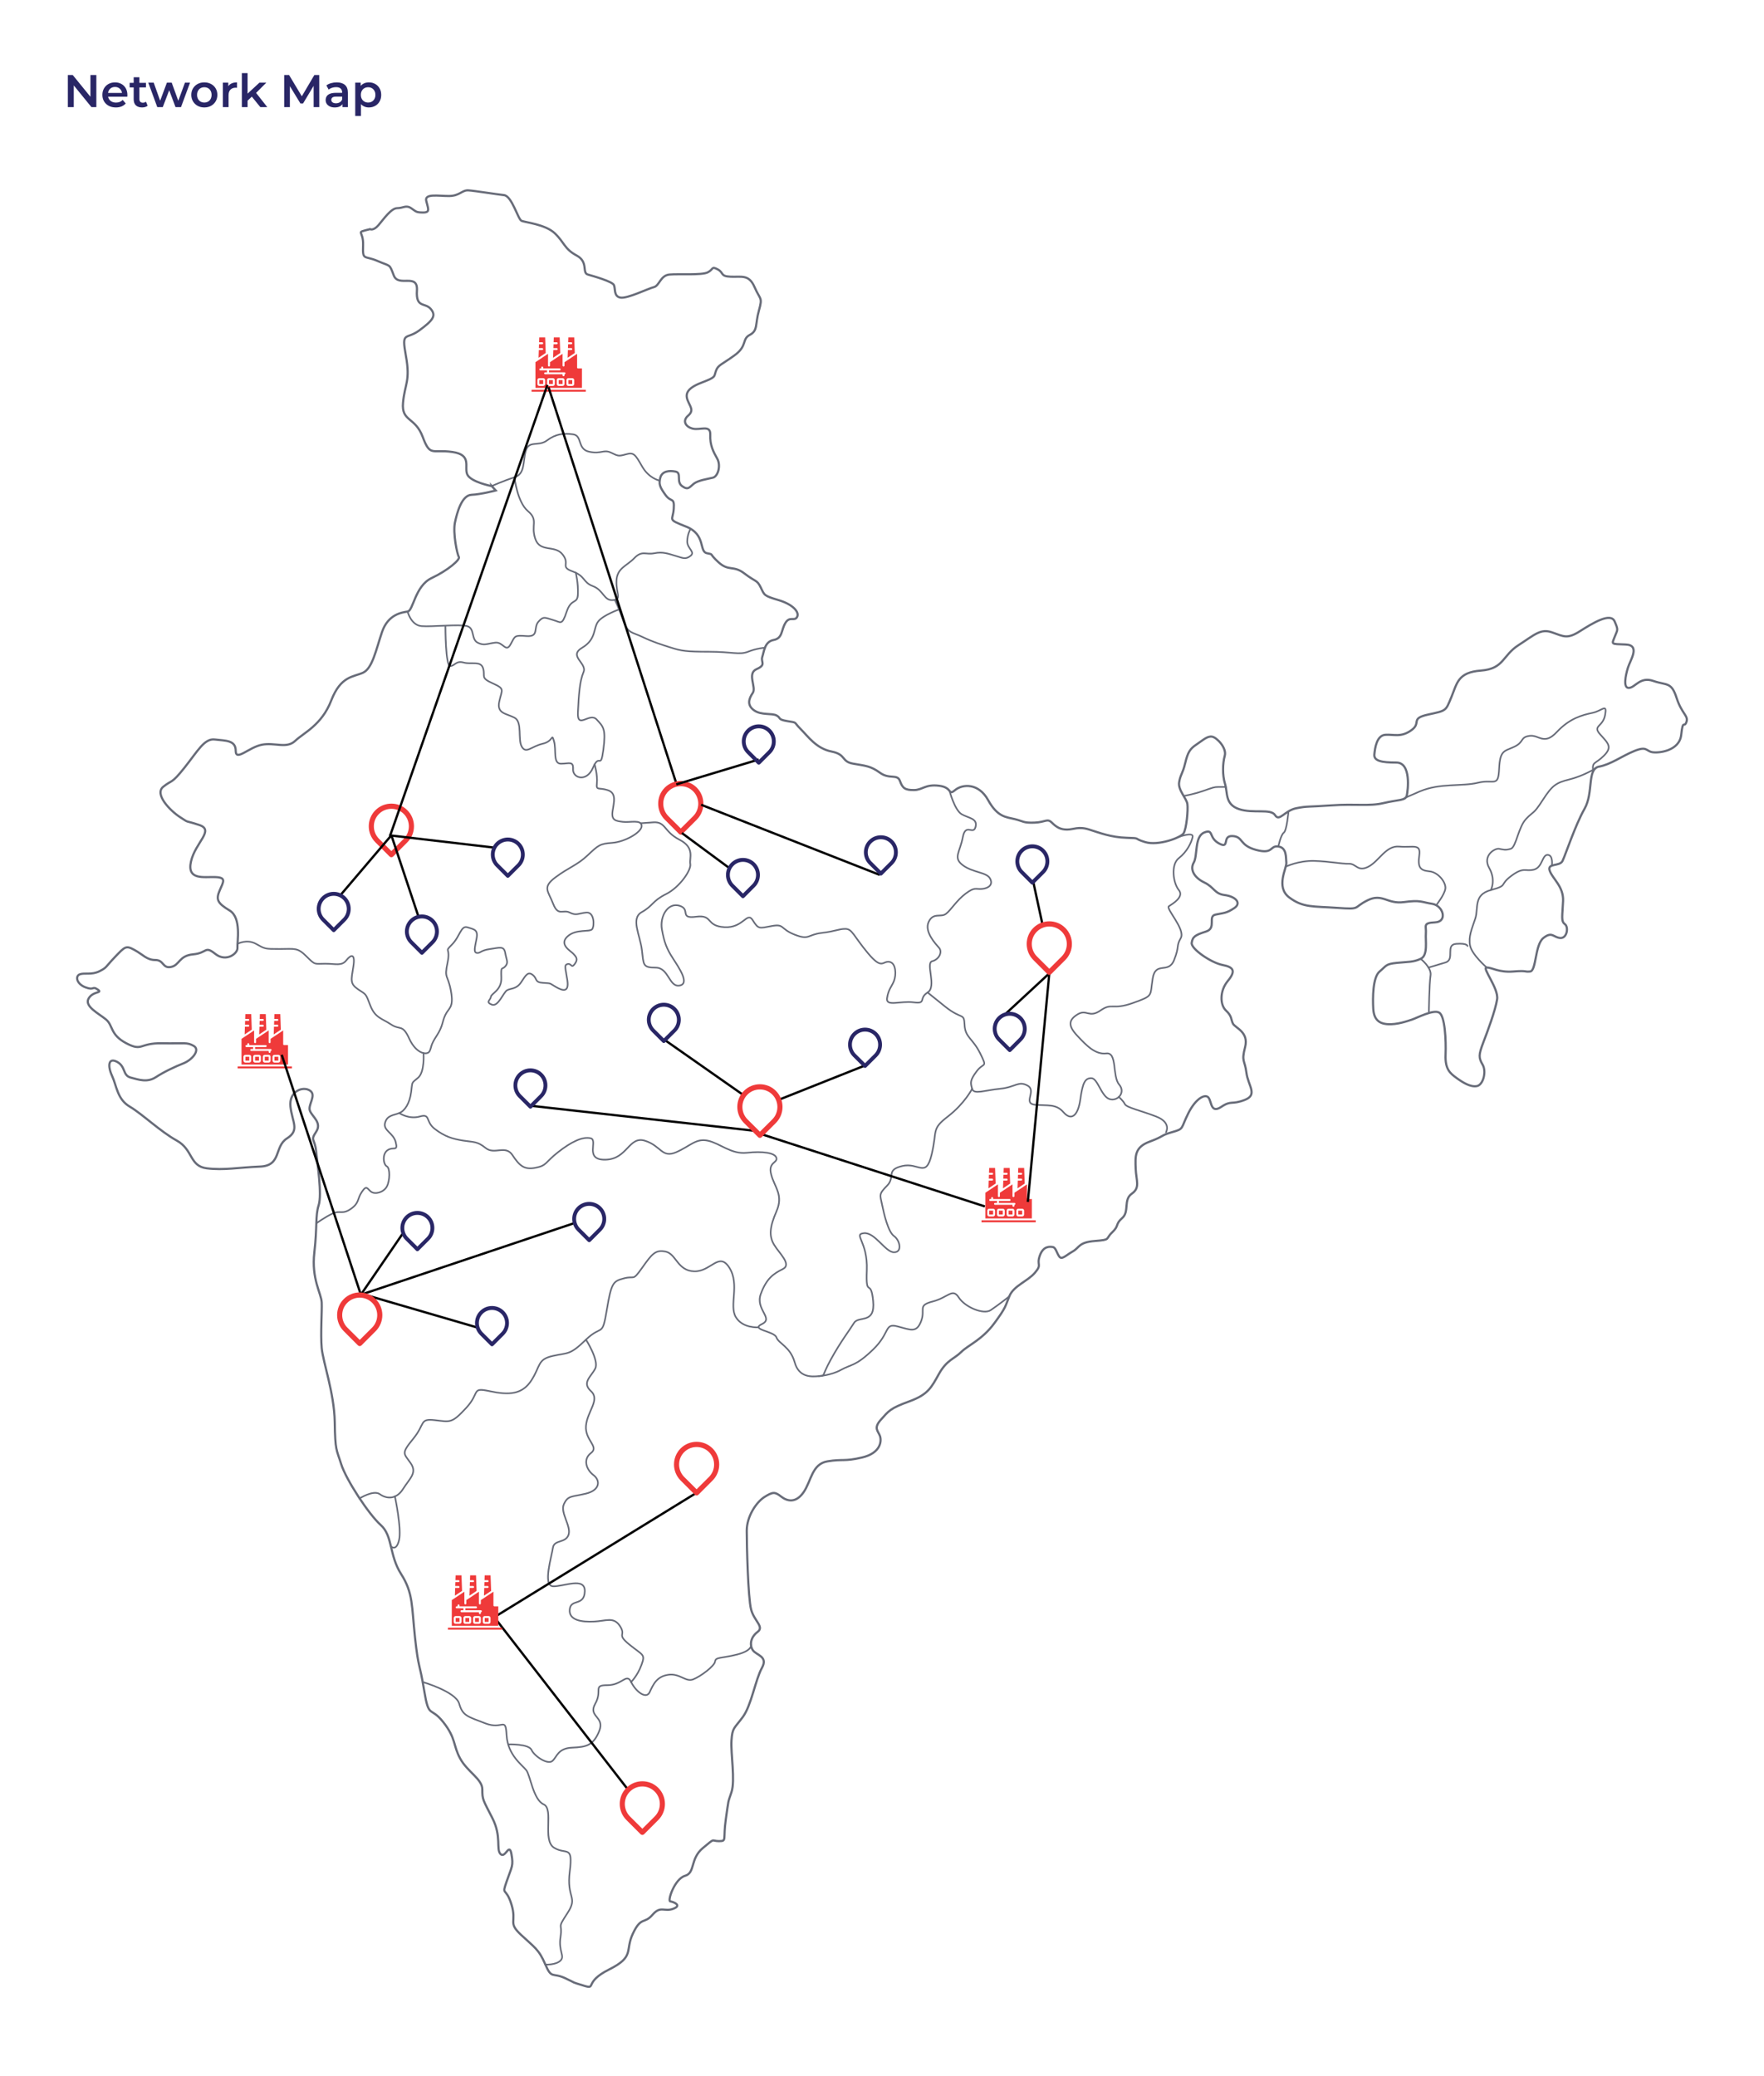 <svg width="770" height="906" viewBox="0 0 770 906" fill="none" xmlns="http://www.w3.org/2000/svg">
<g filter="url(#filter0_d_0_4967)">
<rect x="8" y="8" width="754" height="890" rx="9" fill="white"/>
</g>
<path d="M29.618 46.756V32.756H31.758L40.538 43.536H39.478V32.756H42.058V46.756H39.918L31.138 35.976H32.198V46.756H29.618ZM50.59 46.896C49.403 46.896 48.363 46.663 47.47 46.196C46.59 45.716 45.903 45.062 45.41 44.236C44.93 43.409 44.69 42.469 44.69 41.416C44.69 40.349 44.923 39.409 45.39 38.596C45.87 37.769 46.523 37.123 47.35 36.656C48.19 36.189 49.143 35.956 50.21 35.956C51.25 35.956 52.176 36.182 52.99 36.636C53.803 37.089 54.443 37.729 54.91 38.556C55.376 39.383 55.61 40.356 55.61 41.476C55.61 41.583 55.603 41.703 55.59 41.836C55.59 41.969 55.583 42.096 55.57 42.216H46.67V40.556H54.25L53.27 41.076C53.283 40.462 53.156 39.922 52.89 39.456C52.623 38.989 52.256 38.623 51.79 38.356C51.336 38.089 50.81 37.956 50.21 37.956C49.596 37.956 49.056 38.089 48.59 38.356C48.136 38.623 47.776 38.996 47.51 39.476C47.256 39.943 47.13 40.496 47.13 41.136V41.536C47.13 42.176 47.276 42.742 47.57 43.236C47.863 43.729 48.276 44.109 48.81 44.376C49.343 44.642 49.956 44.776 50.65 44.776C51.25 44.776 51.79 44.682 52.27 44.496C52.75 44.309 53.176 44.016 53.55 43.616L54.89 45.156C54.41 45.716 53.803 46.149 53.07 46.456C52.35 46.749 51.523 46.896 50.59 46.896ZM62.031 46.896C60.858 46.896 59.951 46.596 59.311 45.996C58.671 45.383 58.351 44.483 58.351 43.296V33.716H60.851V43.236C60.851 43.742 60.978 44.136 61.231 44.416C61.498 44.696 61.864 44.836 62.331 44.836C62.891 44.836 63.358 44.689 63.731 44.396L64.431 46.176C64.138 46.416 63.778 46.596 63.351 46.716C62.924 46.836 62.484 46.896 62.031 46.896ZM56.591 38.156V36.156H63.711V38.156H56.591ZM68.652 46.756L64.732 36.076H67.092L70.452 45.496H69.332L72.852 36.076H74.952L78.372 45.496H77.272L80.732 36.076H82.952L79.012 46.756H76.612L73.492 38.416H74.232L71.052 46.756H68.652ZM89.178 46.896C88.085 46.896 87.112 46.663 86.258 46.196C85.405 45.716 84.732 45.062 84.238 44.236C83.745 43.409 83.498 42.469 83.498 41.416C83.498 40.349 83.745 39.409 84.238 38.596C84.732 37.769 85.405 37.123 86.258 36.656C87.112 36.189 88.085 35.956 89.178 35.956C90.285 35.956 91.265 36.189 92.118 36.656C92.985 37.123 93.658 37.763 94.138 38.576C94.632 39.389 94.878 40.336 94.878 41.416C94.878 42.469 94.632 43.409 94.138 44.236C93.658 45.062 92.985 45.716 92.118 46.196C91.265 46.663 90.285 46.896 89.178 46.896ZM89.178 44.756C89.792 44.756 90.338 44.623 90.818 44.356C91.298 44.089 91.672 43.703 91.938 43.196C92.218 42.689 92.358 42.096 92.358 41.416C92.358 40.722 92.218 40.129 91.938 39.636C91.672 39.129 91.298 38.742 90.818 38.476C90.338 38.209 89.798 38.076 89.198 38.076C88.585 38.076 88.038 38.209 87.558 38.476C87.092 38.742 86.718 39.129 86.438 39.636C86.158 40.129 86.018 40.722 86.018 41.416C86.018 42.096 86.158 42.689 86.438 43.196C86.718 43.703 87.092 44.089 87.558 44.356C88.038 44.623 88.578 44.756 89.178 44.756ZM97.269 46.756V36.076H99.649V39.016L99.369 38.156C99.689 37.436 100.189 36.889 100.869 36.516C101.562 36.142 102.422 35.956 103.449 35.956V38.336C103.342 38.309 103.242 38.296 103.149 38.296C103.056 38.282 102.962 38.276 102.869 38.276C101.922 38.276 101.169 38.556 100.609 39.116C100.049 39.663 99.769 40.483 99.769 41.576V46.756H97.269ZM107.61 44.376L107.67 41.236L113.25 36.076H116.25L111.51 40.836L110.19 41.936L107.61 44.376ZM105.57 46.756V31.916H108.07V46.756H105.57ZM113.63 46.756L109.73 41.936L111.31 39.936L116.67 46.756H113.63ZM124.052 46.756V32.756H126.192L132.312 42.976H131.192L137.212 32.756H139.352L139.372 46.756H136.912L136.892 36.616H137.412L132.292 45.156H131.132L125.932 36.616H126.532V46.756H124.052ZM149.493 46.756V44.596L149.353 44.136V40.356C149.353 39.623 149.133 39.056 148.693 38.656C148.253 38.242 147.587 38.036 146.693 38.036C146.093 38.036 145.5 38.129 144.913 38.316C144.34 38.502 143.853 38.763 143.453 39.096L142.473 37.276C143.047 36.836 143.727 36.509 144.513 36.296C145.313 36.069 146.14 35.956 146.993 35.956C148.54 35.956 149.733 36.329 150.573 37.076C151.427 37.809 151.853 38.949 151.853 40.496V46.756H149.493ZM146.133 46.896C145.333 46.896 144.633 46.763 144.033 46.496C143.433 46.216 142.967 45.836 142.633 45.356C142.313 44.862 142.153 44.309 142.153 43.696C142.153 43.096 142.293 42.556 142.573 42.076C142.867 41.596 143.34 41.216 143.993 40.936C144.647 40.656 145.513 40.516 146.593 40.516H149.693V42.176H146.773C145.92 42.176 145.347 42.316 145.053 42.596C144.76 42.862 144.613 43.196 144.613 43.596C144.613 44.049 144.793 44.409 145.153 44.676C145.513 44.943 146.013 45.076 146.653 45.076C147.267 45.076 147.813 44.936 148.293 44.656C148.787 44.376 149.14 43.962 149.353 43.416L149.773 44.916C149.533 45.542 149.1 46.029 148.473 46.376C147.86 46.722 147.08 46.896 146.133 46.896ZM160.982 46.896C160.115 46.896 159.322 46.696 158.602 46.296C157.895 45.896 157.329 45.296 156.902 44.496C156.489 43.682 156.282 42.656 156.282 41.416C156.282 40.163 156.482 39.136 156.882 38.336C157.295 37.536 157.855 36.943 158.562 36.556C159.269 36.156 160.075 35.956 160.982 35.956C162.035 35.956 162.962 36.182 163.762 36.636C164.575 37.089 165.215 37.722 165.682 38.536C166.162 39.349 166.402 40.309 166.402 41.416C166.402 42.523 166.162 43.489 165.682 44.316C165.215 45.129 164.575 45.763 163.762 46.216C162.962 46.669 162.035 46.896 160.982 46.896ZM155.062 50.636V36.076H157.442V38.596L157.362 41.436L157.562 44.276V50.636H155.062ZM160.702 44.756C161.302 44.756 161.835 44.623 162.302 44.356C162.782 44.089 163.162 43.703 163.442 43.196C163.722 42.689 163.862 42.096 163.862 41.416C163.862 40.722 163.722 40.129 163.442 39.636C163.162 39.129 162.782 38.742 162.302 38.476C161.835 38.209 161.302 38.076 160.702 38.076C160.102 38.076 159.562 38.209 159.082 38.476C158.602 38.742 158.222 39.129 157.942 39.636C157.662 40.129 157.522 40.722 157.522 41.416C157.522 42.096 157.662 42.689 157.942 43.196C158.222 43.703 158.602 44.089 159.082 44.356C159.562 44.623 160.102 44.756 160.702 44.756Z" fill="#292666"/>
<g clip-path="url(#clip0_0_4967)">
<path d="M214.592 212.176C214.592 212.176 205.497 210.412 203.984 207.116C202.472 203.841 206.253 198.529 197.41 197.269C188.567 196.009 187.811 199.536 184.513 190.697C181.237 181.858 175.166 184.125 175.923 175.79C176.679 167.454 179.199 166.447 177.183 155.34C175.166 144.233 177.183 148.516 183.001 144.233C188.819 139.929 190.584 137.913 188.063 134.889C185.543 131.866 181.489 134.638 181.993 126.806C182.497 118.974 173.906 125.546 171.89 120.234C169.873 114.922 170.63 116.455 164.811 113.914C158.993 111.395 158.237 113.914 158.489 107.091C158.741 100.267 154.708 101.779 161.514 100.015C161.514 100.015 162.963 100.897 165.231 98.251C167.5 95.606 170.735 90.861 173.381 90.861C176.028 90.861 177.162 89.349 179.451 90.861C181.72 92.372 181.531 92.75 184.765 92.75C188 92.75 186.782 90.861 186.047 87.627C185.333 84.415 191.193 85.549 195.94 85.549C200.687 85.549 201.632 82.903 204.468 83.092C207.303 83.281 216.587 84.793 220.011 85.171C223.434 85.549 226.081 95.585 227.593 96.341C229.106 97.097 238.012 97.852 242.191 101.842C246.371 105.831 246.35 108.665 251.664 111.5C256.978 114.334 253.933 119.079 256.6 119.835C259.247 120.591 267.208 122.859 267.964 124.391C268.72 125.924 267.775 129.326 270.799 129.892C273.824 130.459 282.919 125.924 285.397 125.336C287.855 124.769 288.233 120.213 292.224 119.835C296.194 119.457 306.255 120.213 308.901 118.89C311.548 117.568 310.414 116.056 313.27 117.568C316.106 119.079 314.215 120.591 318.962 120.78C323.709 120.969 326.923 119.646 329.381 125.336C331.838 131.026 332.972 129.514 331.271 135.561C329.57 141.629 330.893 144.275 327.301 146.164C323.709 148.054 326.356 150.909 320.664 155.067C314.972 159.224 313.459 159.224 312.514 161.89C311.569 164.536 312.703 164.536 306.255 167.013C299.806 169.47 299.05 171.948 300.184 174.782C301.319 177.617 303.02 179.149 300.373 181.417C297.727 183.684 299.239 186.351 302.453 187.107C305.667 187.863 310.225 185.217 310.036 189.752C309.846 194.308 311.359 197.143 313.06 200.166C314.761 203.19 313.438 207.935 311.17 208.502C308.901 209.069 304.721 209.636 302.831 211.147C300.941 212.659 300.373 214.108 297.706 212.155C295.059 210.202 297.706 206.402 294.87 205.835C292.035 205.268 288.989 205.646 288.233 208.481C287.477 211.315 288.044 212.659 290.501 216.06C292.959 219.462 294.471 216.816 294.093 222.128C293.715 227.44 291.069 226.495 299.596 229.897C308.124 233.298 305.099 240.689 308.502 241.445C311.905 242.2 309.069 241.256 313.627 245.413C318.185 249.57 320.076 246.547 324.991 250.347C329.927 254.126 330.41 252.992 332.069 256.415C333.728 259.816 333.329 260.005 339.778 261.916C346.226 263.826 349.062 267.228 347.927 269.306C346.793 271.385 344.714 268.739 342.802 271.952C340.912 275.164 341.668 278.587 337.677 279.342C333.686 280.098 333.518 284.466 332.741 286.733C331.985 289.001 334.632 290.134 330.284 292.045C325.915 293.935 330.284 300.003 328.582 302.459C326.881 304.916 325.936 307.771 329.149 310.039C332.363 312.306 336.921 311.173 339.001 312.306C341.08 313.44 339.19 314.007 343.748 314.763C348.305 315.519 346.205 314.952 349.44 318.164C352.674 321.377 356.266 326.689 362.903 328.011C369.541 329.334 367.062 332.379 372.376 333.323C377.691 334.268 379.959 334.268 384.118 337.292C388.277 340.315 391.7 337.67 392.835 340.882C393.969 344.094 395.103 344.85 398.905 344.85C402.707 344.85 403.841 342.205 409.89 342.961C415.961 343.716 413.671 347.517 416.906 344.85C420.119 342.205 427.135 341.638 431.315 349.217C435.495 356.797 439.275 356.608 443.056 357.553C446.837 358.498 446.648 359.254 451.584 359.065C456.52 358.876 457.087 357.049 459.167 359.086C461.246 361.143 462.947 362.088 465.804 362.088C468.66 362.088 470.74 360.576 475.466 362.088C480.213 363.6 485.128 365.489 491.765 365.678C498.403 365.867 494.223 365.867 499.915 367.568C505.607 369.269 515.269 365.678 516.592 363.789C517.916 361.899 518.672 353.375 518.294 350.897C517.916 348.441 514.135 344.829 514.702 341.428C515.269 338.026 516.214 337.838 517.349 333.092C518.483 328.347 519.428 326.836 522.285 324.946C525.12 323.056 527.032 321.167 529.111 321.545C531.19 321.923 535.559 326.479 534.614 329.88C533.669 333.281 533.564 338.404 534.74 342.184C535.937 345.963 534.614 351.086 540.852 353.165C547.091 355.243 554.694 352.787 556.585 355.81C558.475 358.834 560.744 353.795 565.806 352.787C570.868 351.779 570.616 352.283 581.223 351.527C591.83 350.771 597.648 352.031 603.971 350.519C610.293 349.007 613.57 349.511 614.074 347.244C614.578 344.976 616.09 332.84 609.516 332.84C602.941 332.84 599.665 332.085 599.917 329.313C600.169 326.542 600.925 320.978 604.727 320.726C608.508 320.474 611.553 321.985 616.09 318.71C620.648 315.435 615.334 313.65 623.421 311.886C631.507 310.123 631.003 310.375 633.524 304.307C636.044 298.239 636.296 293.452 646.42 292.696C656.545 291.94 655.767 286.124 662.846 281.589C669.924 277.033 672.445 274.261 677.507 276.025C682.569 277.789 684.081 279.049 689.626 275.521C695.193 271.994 703.027 267.186 704.792 271.217C706.556 275.248 706.052 274.744 704.792 278.041C703.531 281.316 703.027 281.064 709.602 281.316C716.176 281.568 711.618 288.14 710.61 291.415C709.602 294.691 708.341 300.507 711.114 300.255C713.886 300.003 715.924 295.195 721.721 297.231C727.539 299.247 729.556 297.483 731.824 304.559C734.093 311.634 737.138 312.39 736.13 315.162C735.122 317.933 734.618 313.65 733.862 320.726C733.105 327.801 724.011 328.809 721.217 328.305C718.444 327.801 718.948 325.534 713.382 327.801C707.816 330.069 703.279 333.617 697.965 334.625C692.651 335.633 695.697 345.984 691.643 353.06C687.61 360.135 683.304 373.258 682.044 375.798C680.784 378.339 675.217 376.554 676.478 380.103C677.738 383.63 682.548 386.926 682.296 393.246C682.044 399.566 681.288 402.085 683.052 403.345C684.816 404.605 684.06 409.665 681.036 409.413C678.011 409.161 677.507 406.411 673.705 409.413C669.924 412.437 670.681 423.795 667.887 424.047C665.114 424.299 666.879 423.543 660.556 424.047C654.234 424.551 651.209 422.284 648.941 422.284C646.672 422.284 654.255 431.375 653.499 436.183C652.743 440.991 649.466 449.831 647.429 455.122C645.412 460.434 645.412 461.693 647.177 464.717C648.941 467.74 647.429 473.556 644.656 474.06C641.883 474.564 638.586 472.548 635.813 470.533C633.041 468.517 630.751 466.753 631.003 460.434C631.255 454.114 630.751 443.511 628.231 441.999C625.71 440.487 618.632 444.267 616.363 445.022C614.095 445.778 609.789 447.29 605.756 447.038C601.723 446.786 599.686 444.771 599.434 440.214C599.182 435.658 599.182 426.567 602.206 424.047C605.231 421.528 604.727 420.772 609.789 420.268C614.851 419.764 616.867 420.016 620.144 418.504C623.421 416.993 622.16 410.673 622.412 407.398C622.664 404.122 620.9 402.841 626.445 402.589C632.011 402.337 629.974 395.262 625.185 394.506C620.375 393.75 620.123 392.742 612.813 393.75C605.483 394.758 603.466 389.719 596.892 392.994C590.318 396.27 594.372 397.025 583.743 396.27C573.136 395.514 568.83 396.27 562.76 391.713C556.69 387.157 561.752 378.822 561.5 376.554C561.248 374.287 561.752 369.983 557.971 369.479C554.19 368.975 555.955 373.006 548.372 370.99C540.789 368.975 542.806 365.174 538.017 364.922C533.207 364.671 537.009 370.738 532.199 368.198C527.389 365.678 529.93 361.626 525.624 363.39C521.318 365.153 522.852 373.489 521.066 376.533C519.302 379.557 521.318 383.105 525.687 385.184C530.056 387.262 530.056 390.118 534.593 390.685C539.151 391.252 542.176 394.086 538.752 396.375C535.349 398.642 534.194 398.453 530.602 399.209C527.011 399.965 531.169 405.088 526.443 406.6C521.697 408.111 520.562 408.867 520.184 411.534C519.806 414.179 528.712 420.247 533.648 421.192C538.584 422.137 539.529 423.837 535.916 428.205C532.325 432.572 532.514 438.619 535.16 441.096C537.807 443.553 537.24 444.875 538.185 446.786C539.13 448.676 545.2 450.376 543.499 457.011C541.798 463.646 543.31 462.323 544.066 468.181C544.822 474.039 549.191 477.839 543.31 480.107C537.429 482.374 537.618 480.107 533.081 483.13C528.523 486.154 528.922 481.052 527.578 479.162C526.254 477.272 522.075 479.162 518.672 485.986C515.269 492.81 516.971 492.642 511.656 494.153C506.342 495.665 508.443 495.854 501.805 498.311C495.168 500.767 495.546 504.756 495.735 510.047C495.924 515.359 497.815 518.383 494.034 521.028C490.253 523.674 493.089 528.797 489.875 531.631C486.661 534.466 488.678 534.844 485.485 537.888C482.292 540.912 485.128 541.1 477.944 541.667C470.74 542.234 471.307 544.502 468.282 546.224C465.258 547.924 463.535 550.003 462.401 548.491C461.267 546.979 460.889 544.523 459.566 544.313C458.242 544.124 455.407 543.746 453.873 548.092C452.361 552.459 455.008 551.683 451.794 555.483C448.58 559.262 442.51 561.173 440.62 565.708C438.729 570.264 439.296 570.453 433.982 577.634C428.668 584.835 422.619 587.103 419.573 590.126C416.549 593.15 413.314 593.528 409.911 599.596C406.509 605.663 405.164 608.687 396.826 611.71C388.487 614.734 387.92 615.868 384.517 619.668C381.114 623.447 383.383 624.602 384.139 626.869C384.895 629.137 384.328 634.26 376.367 636.15C368.407 638.039 368.029 636.717 361.202 637.85C354.376 638.984 354.187 646.375 350.784 651.309C347.381 656.243 343.579 655.277 340.933 653.199C338.286 651.12 337.341 651.12 333.728 653.388C330.116 655.655 325.957 661.912 325.957 668.169C325.957 674.426 326.524 697.353 327.847 702.455C329.17 707.578 333.728 710.035 330.683 712.302C327.658 714.57 327.091 717.992 328.603 720.26C330.116 722.528 335.43 722.905 332.573 728.029C329.738 733.152 328.015 744.321 324.234 749.445C320.454 754.568 319.677 754.001 319.298 759.67C318.92 765.36 321 777.096 319.298 782.219C317.597 787.342 318.164 784.865 316.841 793.956C315.518 803.047 317.408 803.614 313.816 803.614C310.225 803.614 312.493 801.914 306.801 806.638C301.109 811.383 303.587 817.43 299.029 818.753C294.471 820.075 291.258 829.733 292.581 829.922C293.904 830.111 297.895 831.623 293.904 833.135C289.913 834.647 288.401 831.623 284.809 835.78C281.218 839.959 279.873 836.347 276.281 843.927C272.69 851.506 277.227 853.963 265.863 859.653C254.5 865.343 260.738 868.555 254.689 866.666C248.619 864.776 252.421 866.099 246.728 863.453C241.036 860.808 240.847 864.02 238.012 857.385C235.176 850.751 233.265 849.995 227.404 844.494C221.523 838.993 225.703 839.182 223.245 831.224C220.788 823.267 218.877 827.823 221.166 821.188C223.434 814.553 224.191 814.553 223.245 809.262C222.3 803.95 220.599 811.341 218.498 809.262C216.419 807.184 219.066 801.683 214.907 793.536C210.748 785.39 210.538 785.579 210.538 781.044C210.538 776.508 204.089 773.464 200.876 767.585C197.662 761.706 199.174 758.872 193.482 751.67C187.79 744.468 187.223 750.536 185.144 737.834C183.064 725.131 182.686 728.742 181.174 714.906C179.661 701.07 180.418 695.401 175.103 687.065C169.789 678.73 171.512 670.394 166.198 665.649C160.883 660.904 151.032 645.766 148.953 639.131C146.874 632.496 146.306 633.441 146.117 620.76C145.928 608.078 140.992 594.619 140.425 588.363C139.858 582.106 140.614 572.448 140.425 568.479C140.236 564.511 135.867 558.254 137.212 546.685C138.535 535.138 137.59 530.77 139.102 526.046C140.614 521.322 138.535 507.864 137.968 502.363C137.401 496.862 135.321 498.038 137.968 494.048C140.614 490.059 136.455 487.602 135.321 484.936C134.187 482.29 138.346 478.112 135.321 476.034C132.297 473.955 126.037 476.223 126.793 483.046C127.55 489.87 130.952 493.271 125.281 496.883C119.589 500.473 123.013 508.809 113.54 509.186C104.067 509.564 97.807 510.887 90.225 509.942C82.642 508.997 84.344 501.796 77.139 497.828C69.935 493.859 62.163 486.28 56.681 483.046C51.178 479.834 50.989 474.144 48.909 469.588C46.83 465.032 47.397 461.441 51.178 463.52C54.959 465.599 53.446 469.399 57.059 470.344C60.651 471.289 64.263 472.611 68.044 470.155C71.825 467.698 76.383 465.599 80.164 464.087C83.945 462.575 87.557 458.208 84.533 456.507C81.508 454.807 80.752 455.562 70.691 455.374C60.651 455.185 62.352 459.153 55.148 455.374C47.943 451.594 49.455 447.605 46.242 444.959C43.028 442.314 36.769 439.27 38.659 435.868C40.55 432.467 45.107 433.601 42.629 431.9C40.171 430.199 41.306 432.467 37.315 430.955C33.345 429.443 32.757 426.021 34.857 425.265C36.937 424.509 39.982 425.643 43.385 423.942C46.788 422.242 45.843 422.242 50.212 417.686C54.58 413.129 54.959 412.563 58.739 414.662C62.52 416.741 64.053 419.029 67.834 419.029C71.615 419.029 70.859 422.809 74.661 422.053C78.441 421.297 78.063 417.119 84.323 416.552C90.582 415.985 89.259 412.584 93.985 416.363C98.732 420.142 103.836 416.174 103.647 413.717C103.458 411.261 105.537 400.637 100.244 397.424C94.93 394.212 94.174 392.679 95.875 388.711C97.576 384.743 98.9 383.021 93.985 382.832C89.049 382.643 81.487 384.344 83.377 376.008C85.268 367.673 93.796 362.361 86.969 360.093C80.143 357.826 82.999 359.526 78.63 356.692C74.261 353.858 67.267 346.656 71.237 343.422C75.207 340.21 74.64 342.478 80.521 335.087C86.402 327.696 89.238 322.195 93.796 322.783C98.353 323.35 102.89 322.972 102.89 327.717C102.89 332.463 108.583 326.206 114.254 325.072C119.946 323.938 125.05 326.962 128.852 323.371C132.633 319.781 140.404 316.548 144.584 305.756C148.743 294.964 154.246 295.53 158.426 293.641C162.585 291.751 164.118 283.605 166.765 275.836C169.411 268.068 175.482 267.312 177.939 266.934C180.397 266.556 181.153 255.764 188.357 252.342C195.562 248.94 201.065 244.195 200.288 243.061C199.532 241.927 197.641 232.647 198.586 228.091C199.532 223.535 201.611 216.165 205.791 215.976C209.971 215.787 216.398 214.087 216.398 214.087L214.571 212.071L214.592 212.176Z" stroke="#676B78" stroke-width="0.95" stroke-miterlimit="10"/>
<path d="M214.591 212.176C214.591 212.176 219.842 209.845 224.568 208.334C229.315 206.822 228.16 201.51 229.504 196.786C230.828 192.041 235.008 195.085 238.788 192.23C242.569 189.395 245.993 189.017 250.152 189.584C254.311 190.151 251.853 196.03 257.167 197.164C262.481 198.298 263.426 196.03 266.64 197.542C269.854 199.053 269.854 199.242 273.278 198.298C276.68 197.353 277.247 198.298 280.293 203.61C283.318 208.922 288.002 209.803 288.002 209.803" stroke="#676B78" stroke-width="0.71" stroke-linecap="round" stroke-linejoin="round"/>
<path d="M301.423 230.8C301.423 230.8 299.974 233.319 299.974 236.364C299.974 239.408 303.608 240.92 301.423 242.621C299.239 244.321 298.084 243.565 294.87 242.621C291.656 241.676 289.367 240.731 285.586 241.487C281.805 242.243 280.272 240.101 276.869 243.628C273.467 247.156 269.287 247.912 269.098 253.602C268.909 259.291 271.555 261.559 267.585 261.937C263.615 262.315 263.426 257.57 258.868 255.869C254.311 254.168 255.655 251.502 249.963 249.423C244.27 247.345 249.017 246.4 245.594 242.033C242.191 237.666 235.743 241.277 233.663 235.209C231.584 229.141 235.176 227.062 230.45 223.094C225.724 219.126 224.568 208.313 224.568 208.313" stroke="#676B78" stroke-width="0.71" stroke-linecap="round" stroke-linejoin="round"/>
<path d="M177.939 267.039C177.939 267.039 179.451 272.917 184.009 273.295C188.567 273.673 200.498 272.351 203.9 273.295C207.303 274.24 205.602 278.985 208.458 280.497C211.294 282.009 212.827 280.875 216.23 280.497C219.633 280.119 220.788 285.053 222.867 281.253C224.947 277.453 224.38 277.264 229.883 277.642C235.386 278.02 232.718 274.051 235.008 271.385C237.276 268.739 238.032 269.684 241.456 270.629C244.859 271.574 245.237 273.274 247.337 267.039C249.417 260.782 252.084 264.015 252.273 259.27C252.462 254.525 251.328 249.969 251.328 249.969" stroke="#676B78" stroke-width="0.71" stroke-linecap="round" stroke-linejoin="round"/>
<path d="M268.363 261.811C268.363 261.811 270.232 265.527 272.144 271.028C274.055 276.529 275.735 275.773 280.482 278.041C285.229 280.308 288.632 281.316 292.98 282.702C297.349 284.087 299.428 284.465 309.468 284.465C319.508 284.465 322.743 285.977 326.524 284.465C330.305 282.954 333.938 282.702 333.938 282.702" stroke="#676B78" stroke-width="0.71" stroke-linecap="round" stroke-linejoin="round"/>
<path d="M194.427 273.463C194.427 273.463 194.427 290.701 196.507 290.701C198.586 290.701 198.964 288.245 202.388 289.189C205.812 290.134 209.97 288.245 210.916 291.835C211.861 295.425 209.613 295.803 215.096 298.281C220.578 300.737 219.065 300.926 217.931 306.238C216.797 311.55 220.956 311.361 224.569 313.251C228.16 315.141 225.892 322.72 227.782 325.954C229.673 329.166 231.941 325.765 236.877 324.631C241.813 323.497 240.658 319.697 241.813 323.497C242.947 327.276 241.246 333.344 244.838 333.344C248.429 333.344 250.341 332.021 250.152 335.801C249.963 339.58 256.033 341.68 258.869 335.045C261.704 328.41 262.145 336.368 263.364 327.276C264.561 318.185 263.427 317.24 260.402 314.007C257.377 310.794 251.916 318.563 252.273 310.983C252.63 303.404 253.008 297.336 254.71 293.368C256.411 289.399 247.883 286.418 254.143 282.702C260.402 278.985 258.89 274.051 261.158 271.217C263.427 268.382 270.253 266.01 270.253 266.01" stroke="#676B78" stroke-width="0.71" stroke-linecap="round" stroke-linejoin="round"/>
<path d="M103.709 411.975C103.709 411.975 107.7 409.728 111.733 411.975C115.766 414.221 115.514 414.221 122.088 414.221C128.663 414.221 129.797 413.465 133.767 417.434C137.737 421.402 137.169 420.646 141.916 420.646C146.663 420.646 149.121 421.78 151.2 419.134C153.28 416.489 155.17 416.111 154.225 421.969C153.28 427.848 152.713 429.359 156.304 431.816C159.896 434.272 159.518 433.328 161.619 438.829C163.719 444.329 166.744 444.518 170.713 447.164C174.683 449.809 175.649 446.786 178.674 453.421C181.699 460.056 186.635 460.811 187.58 458.733C188.525 456.654 187.769 456.465 190.605 452.098C193.44 447.731 192.873 446.219 194.385 443.007C195.898 439.794 198.166 439.983 196.843 432.593C195.52 425.202 193.818 427.47 195.331 420.289C196.843 413.087 193.671 415.922 197.242 412.331C200.813 408.741 201.191 403.807 204.047 404.752C206.904 405.697 208.794 405.697 208.017 409.686C207.261 413.654 206.652 415.754 208.185 415.943C209.718 416.132 209.718 414.809 213.898 414.242C218.057 413.675 219.969 412.73 220.536 415.943C221.103 419.155 222.048 420.121 220.536 421.822C219.023 423.522 218.645 421.255 218.834 426.756C219.023 432.257 214.465 433.579 214.276 435.091C214.087 436.603 211.819 437.359 214.655 438.493C217.49 439.626 219.696 433.16 221.355 432.215C222.993 431.291 225.472 431.858 227.551 428.624C229.631 425.412 230.576 423.942 232.613 425.601C234.63 427.239 233.243 428.75 237.045 429.002C240.826 429.254 239.566 429.002 242.611 430.766C245.636 432.53 248.43 433.286 247.673 427.995C246.917 422.683 246.035 421.171 247.799 420.793C249.564 420.415 249.312 422.934 250.95 420.667C252.588 418.399 251.202 417.392 250.194 416.237C249.186 415.103 243.872 412.331 247.673 408.783C251.454 405.256 257.524 407.019 258.533 405.508C259.541 403.996 259.415 397.928 255.886 398.306C252.357 398.684 251.58 399.797 248.682 398.306C245.783 396.815 243.62 400.091 241.477 394.527C239.335 388.963 236.541 387.325 242.485 382.916C248.43 378.486 251.832 377.73 256.516 373.321C261.2 368.912 261.83 368.261 267.249 367.883C272.69 367.505 280.272 363.264 280.083 360.429C279.894 357.595 274.958 359.106 271.933 358.728C268.909 358.351 266.808 358.162 267.375 354.172C267.943 350.204 269.266 346.215 265.296 344.892C261.326 343.569 260.171 345.27 260.549 341.869C260.927 338.467 259.562 333.596 259.562 333.596" stroke="#676B78" stroke-width="0.71" stroke-linecap="round" stroke-linejoin="round"/>
<path d="M138.073 533.962C138.073 533.962 141.938 531.19 145.214 529.658C148.491 528.146 149.373 530.288 153.175 527.642C156.956 524.997 155.821 523.338 157.985 520.188C160.127 517.039 160.253 518.929 162.018 520.188C163.782 521.448 167.458 520.44 168.844 517.921C170.23 515.401 170.356 509.837 168.844 509.081C167.332 508.326 166.702 503.644 169.222 502.006C171.743 500.368 173.78 502.762 172.751 498.604C171.743 494.426 167.185 493.544 168.067 490.143C168.949 486.742 171.722 486.868 174.263 485.839C176.784 484.831 178.821 481.535 179.451 476.748C180.081 471.939 179.451 472.968 182.476 470.428C185.501 467.908 184.849 459.657 184.849 459.657" stroke="#676B78" stroke-width="0.71" stroke-linecap="round" stroke-linejoin="round"/>
<path d="M414.49 345.249C414.49 345.249 416.717 353.605 419.762 355.39C422.787 357.154 426.841 357.154 425.832 360.954C424.824 364.733 421.485 358.938 420.245 365.51C419.006 372.082 415.918 374.35 420.245 377.625C424.572 380.9 430.643 380.648 432.155 383.441C433.667 386.233 431.399 387.745 428.626 387.997C425.853 388.249 425.601 386.989 421.548 390.013C417.515 393.036 415.225 397.088 412.957 398.852C410.688 400.616 407.391 398.096 405.374 402.379C403.358 406.684 408.399 411.975 409.932 413.738C411.445 415.502 409.932 418.798 406.908 419.554C403.883 420.31 409.008 430.661 404.912 433.202C400.837 435.721 404.618 438.262 398.821 437.506C393.003 436.75 386.701 439.521 387.205 435.742C387.71 431.963 389.222 430.682 390.23 428.163C391.238 425.643 391.238 420.331 388.214 419.827C385.189 419.323 385.189 423.606 378.867 416.048C372.544 408.489 372.04 405.445 369.016 405.445C365.991 405.445 364.983 406.453 358.661 407.208C352.338 407.964 353.346 410.484 346.898 407.964C340.45 405.445 342.487 403.156 336.921 404.185C331.355 405.214 331.103 405.697 328.582 401.665C326.062 397.634 324.549 405.193 316.211 404.689C307.872 404.185 311.401 399.125 303.839 400.133C296.278 401.141 301.697 396.857 296.572 395.325C291.447 393.792 287.918 400.133 288.926 405.676C289.934 411.24 290.942 414.011 293.736 418.315C296.509 422.62 301.193 429.422 296.593 430.178C291.993 430.934 291.972 422.347 286.174 422.347C280.377 422.347 281.007 421.087 280.167 414.515C279.348 407.943 275.189 400.868 280.167 398.096C285.145 395.325 284.641 393.288 290.711 390.265C296.782 387.241 301.823 379.662 301.319 377.121C300.815 374.581 303.482 370.045 296.593 366.518C289.703 362.991 290.648 358.54 285.145 358.938L279.663 359.337" stroke="#676B78" stroke-width="0.71" stroke-linecap="round" stroke-linejoin="round"/>
<path d="M516.655 347.433C516.655 347.433 520.835 346.74 525.141 345.249C529.447 343.758 529.951 343.506 531.715 343.506H535.055" stroke="#676B78" stroke-width="0.71" stroke-linecap="round" stroke-linejoin="round"/>
<path d="M514.555 365.321C514.555 365.321 521.087 362.886 520.583 365.321C520.079 367.757 518.126 371.809 514.555 374.581C510.984 377.352 512.055 385.435 514.555 388.48C517.054 391.503 511.74 394.548 510.228 395.556C508.716 396.563 517.58 405.655 515.416 409.455C513.253 413.234 515.017 412.73 512.496 419.05C509.976 425.37 504.41 419.302 503.15 427.134C501.889 434.965 503.654 434.503 494.559 437.779C485.464 441.033 485.464 437.506 480.402 441.033C475.34 444.56 474.332 440.277 470.299 442.797C466.266 445.316 466.266 447.857 470.299 452.14C474.332 456.444 478.133 460.391 482.943 459.804C487.753 459.216 485.464 469.819 488.509 473.367C491.534 476.894 487.753 480.947 484.204 479.687C480.675 478.427 479.142 470.596 476.369 470.596C473.596 470.596 472.588 472.59 471.559 479.918C470.53 487.245 467.526 489.282 464.228 485.482C460.952 481.702 457.402 482.71 451.857 482.206C446.291 481.702 452.613 476.139 448.58 473.871C444.547 471.603 443.266 474.585 436.461 475.236C429.634 475.887 425.097 477.881 424.341 475.236C423.585 472.59 423.333 471.582 426.358 467.551C429.382 463.52 431.168 466.459 427.87 459.804C424.593 453.148 421.295 452.896 421.043 447.353C420.791 441.789 419.993 445.337 412.453 439.269L404.912 433.202" stroke="#676B78" stroke-width="0.71" stroke-linecap="round" stroke-linejoin="round"/>
<path d="M508.968 494.195C508.968 494.195 511.488 489.975 504.662 487.33C497.835 484.705 491.765 483.445 491.009 481.913C490.253 480.401 488.341 478.763 488.341 478.763" stroke="#676B78" stroke-width="0.71" stroke-linecap="round" stroke-linejoin="round"/>
<path d="M174.284 485.839C174.284 485.839 178.443 488.694 183.253 487.33C188.063 485.965 185.522 489.492 189.827 492.789C194.133 496.064 197.41 497.093 202.199 497.849C207.009 498.604 208.269 498.101 212.05 501.124C215.831 504.147 220.641 499.612 223.665 504.147C226.69 508.704 228.727 510.719 233.769 509.711C238.831 508.704 237.801 507.444 243.62 502.888C249.438 498.332 254.227 496.043 257.777 496.82C261.305 497.597 254.752 506.436 264.351 506.184C273.95 505.932 274.454 495.707 281.532 497.912C288.611 500.116 288.863 505.68 295.185 502.909C301.508 500.137 303.776 496.715 309.09 497.912C314.404 499.108 319.193 503.916 326.02 503.161C332.846 502.405 338.391 503.161 338.916 505.428C339.442 507.696 335.136 507.192 336.648 512.756C338.16 518.32 342.046 521.595 338.958 528.671C335.892 535.747 335.64 539.526 337.908 543.326C340.177 547.105 345.743 551.913 341.689 553.929C337.656 555.945 334.611 557.96 332.09 564.784C329.569 571.608 337.908 575.387 332.594 577.928C327.28 580.447 337.908 580.951 338.916 583.744C339.925 586.515 344.966 587.775 346.877 594.599C348.767 601.422 354.334 600.918 357.379 600.666C360.404 600.414 358.387 601.17 362.693 593.339C366.999 585.507 370.78 580.699 372.796 577.424C374.813 574.148 382.143 578.18 381.135 567.829C380.127 557.477 377.858 567.073 378.363 554.433C378.867 541.793 372.292 538.77 377.102 538.266C381.912 537.762 386.449 546.601 390.251 546.601C394.053 546.601 392.772 541.289 390.251 539.526C387.731 537.762 385.924 530.183 385.042 525.878C384.181 521.574 383.425 521.322 387.205 517.543C390.986 513.764 386.449 510.719 393.78 508.956C401.11 507.192 404.135 514.519 406.676 503.895C409.218 493.271 406.424 492.977 413.755 487.33C421.085 481.661 424.362 475.215 424.362 475.215" stroke="#676B78" stroke-width="0.71" stroke-linecap="round" stroke-linejoin="round"/>
<path d="M156.893 654.08C156.893 654.08 163.026 650.154 165.819 652.191C168.592 654.206 172.898 654.71 175.923 649.923C178.947 645.115 182.245 642.889 179.199 638.564C176.175 634.239 175.04 634.533 180.396 627.961C185.753 621.389 182.98 619.122 189.806 619.878C196.633 620.634 197.137 621.389 203.459 614.566C209.782 607.742 205.476 605.474 213.814 607.238C222.153 609.002 227.971 608.75 232.004 602.43C236.037 596.11 234.525 593.339 241.351 591.827C248.178 590.315 248.682 591.575 255.76 584.751C262.839 577.928 262.839 583.995 264.855 571.86C266.871 559.745 267.628 559.22 272.438 557.96C277.248 556.7 275.966 559.472 280.272 553.404C284.578 547.336 286.09 545.321 290.627 546.328C295.185 547.336 295.689 554.664 302.999 554.916C310.329 555.168 313.858 546.076 318.416 553.404C322.974 560.732 318.164 569.823 321.189 574.883C324.213 579.943 331.103 579.334 331.103 579.334" stroke="#676B78" stroke-width="0.71" stroke-linecap="round" stroke-linejoin="round"/>
<path d="M170.587 674.909C170.587 674.909 172.898 677.428 174.158 672.368C175.418 667.308 172.373 653.136 172.373 653.136" stroke="#676B78" stroke-width="0.71" stroke-linecap="round" stroke-linejoin="round"/>
<path d="M184.471 734.159C184.471 734.159 198.901 738.316 200.435 743.607C201.947 748.919 203.963 749.171 211.798 752.195C219.633 755.218 220.641 748.919 221.145 757.507C221.649 766.094 227.971 770.398 229.736 772.666C231.5 774.934 232.76 785.558 237.318 787.573C241.876 789.589 236.562 803.236 241.876 806.512C247.19 809.787 250.215 805 248.703 816.863C247.19 828.725 252.483 827.718 247.694 835.045C242.884 842.373 245.678 839.077 244.67 845.396C243.662 851.716 246.686 853.732 244.67 855.747C242.653 857.763 238.032 857.511 238.032 857.511" stroke="#676B78" stroke-width="0.71" stroke-linecap="round" stroke-linejoin="round"/>
<path d="M357.358 600.645C357.358 600.645 362.673 600.393 367.209 597.874C371.767 595.354 373.532 596.362 381.114 589.035C388.697 581.707 385.924 577.424 391.722 578.935C397.54 580.447 400.06 581.959 402.077 576.668C404.093 571.356 400.312 569.844 407.139 568.08C413.965 566.317 415.73 562.013 418.502 566.317C421.275 570.621 429.361 573.896 432.407 571.881C435.453 569.865 440.62 565.813 440.62 565.813" stroke="#676B78" stroke-width="0.71" stroke-linecap="round" stroke-linejoin="round"/>
<path d="M221.838 761.391C221.838 761.391 230.765 761.055 232.025 763.827C233.285 766.598 239.103 770.398 241.12 768.635C243.136 766.871 243.472 763.071 249.753 762.819C256.033 762.567 259.058 761.811 261.599 755.491C264.12 749.171 256.537 749.423 259.835 743.628C263.111 737.812 258.575 735.545 265.149 735.545C271.723 735.545 273.488 730.023 275.504 734.18C277.52 738.337 282.078 741.865 283.591 738.589C285.103 735.314 286.615 731.766 291.677 731.01C296.739 730.254 299.26 734.285 302.537 733.025C305.813 731.766 311.884 727.209 312.136 725.194C312.388 723.178 314.845 723.934 321.735 722.17C328.624 720.407 327.826 717.866 327.826 717.866" stroke="#676B78" stroke-width="0.71" stroke-linecap="round" stroke-linejoin="round"/>
<path d="M255.781 584.73C255.781 584.73 261.599 593.822 259.814 597.37C258.049 600.897 253.828 603.438 257.965 607.217C262.103 610.997 256.285 616.057 255.781 622.376C255.277 628.696 261.683 631.405 257.965 634.218C254.269 637.032 256.033 641.567 259.058 643.855C262.082 646.144 262.04 650.427 255.739 651.939C249.459 653.451 247.925 652.695 246.161 656.495C244.397 660.274 249.438 666.09 248.177 669.891C246.917 673.67 241.855 671.927 241.351 675.581C240.847 679.234 236.793 692.125 241.351 692.377C245.909 692.629 255.508 688.073 255.256 694.645C255.004 701.217 249.186 697.668 248.682 702.476C248.177 707.285 253.996 708.04 259.289 707.788C264.603 707.537 267.88 705.521 270.652 709.804C273.425 714.108 268.867 713.079 274.811 717.888C280.755 722.696 281.763 721.94 279.999 726.727C278.235 731.535 275.441 734.201 275.441 734.201" stroke="#676B78" stroke-width="0.71" stroke-linecap="round" stroke-linejoin="round"/>
<path d="M557.992 369.52C557.992 369.52 559.063 364.397 560.386 363.453C561.709 362.508 562.424 354.214 562.424 354.214" stroke="#676B78" stroke-width="0.71" stroke-linecap="round" stroke-linejoin="round"/>
<path d="M561.269 378.276C561.269 378.276 566.835 375.588 573.661 375.777C580.488 375.966 585.592 377.121 588.826 377.016C592.04 376.911 592.607 380.754 597.354 378.276C602.101 375.777 604.937 368.954 610.818 369.521C616.699 370.088 620.291 368.009 619.535 373.3C618.778 378.612 619.913 379.935 623.904 380.313C627.873 380.691 631.297 385.247 630.919 387.892C630.541 390.538 626.928 395.094 626.928 395.094" stroke="#676B78" stroke-width="0.71" stroke-linecap="round" stroke-linejoin="round"/>
<path d="M613.381 348.399C613.381 348.399 610.797 349.259 619.703 345.459C628.609 341.659 638.082 343.38 645.097 341.659C652.113 339.958 654.003 343.926 654.381 335.591C654.759 327.255 656.649 328.011 661.018 325.933C665.387 323.854 663.476 321.775 667.656 321.188C671.836 320.6 673.915 325.555 679.586 319.487C685.278 313.419 690.761 312.096 695.13 311.151C699.498 310.207 701.578 306.784 700.633 312.096C699.687 317.408 694.94 316.652 698.553 320.621C702.145 324.589 703.867 326.122 700.066 329.901C696.285 333.68 694.814 332.295 695.445 336.683" stroke="#676B78" stroke-width="0.71" stroke-linecap="round" stroke-linejoin="round"/>
<path d="M677.402 377.877C677.402 377.877 678.095 373.321 675.616 373.132C673.159 372.943 673.348 378.633 669.546 379.578C665.765 380.523 665.177 378.213 659.695 382.307C654.192 386.402 658.561 386.402 650.789 388.48C643.018 390.559 645.475 396.438 643.963 400.973C642.45 405.529 640.938 408.741 641.694 412.71C642.45 416.678 648.962 422.305 648.962 422.305" stroke="#676B78" stroke-width="0.71" stroke-linecap="round" stroke-linejoin="round"/>
<path d="M620.144 418.525C620.144 418.525 625.017 422.368 624.449 425.769C623.882 429.191 623.714 442.167 623.714 442.167" stroke="#676B78" stroke-width="0.71" stroke-linecap="round" stroke-linejoin="round"/>
<path d="M640.56 412.919C640.56 412.919 640.56 411.597 635.624 411.975C630.688 412.353 635.309 418.798 630.919 420.121C626.529 421.444 623.546 422.326 623.546 422.326" stroke="#676B78" stroke-width="0.71" stroke-linecap="round" stroke-linejoin="round"/>
<path d="M650.789 388.48C650.789 388.48 653.058 384.113 650.033 378.822C647.008 373.51 652.491 370.108 654.402 370.486C656.292 370.864 657.196 371.179 659.506 370.465C661.795 369.73 662.741 361.017 666.164 357.427C669.567 353.836 669.189 355.726 673.369 349.28C677.549 342.834 679.061 341.701 685.11 340.189C691.181 338.677 696.495 335.381 696.495 335.381" stroke="#676B78" stroke-width="0.71" stroke-linecap="round" stroke-linejoin="round"/>
<path d="M243.872 165.908H245.564V167.601H243.872V165.908Z" fill="#EF3A3A"/>
<path d="M237.963 147.279L235.395 147.281L235.32 149.397H236.681C236.915 149.397 237.104 149.587 237.104 149.821C237.104 150.054 236.915 150.244 236.681 150.244H235.291L235.231 151.937H236.681C236.915 151.937 237.104 152.127 237.104 152.361C237.104 152.594 236.915 152.784 236.681 152.784H235.201L235.082 156.165L238.208 154.078L237.963 147.279Z" fill="#EF3A3A"/>
<path d="M239.642 165.908H241.334V167.601H239.642V165.908Z" fill="#EF3A3A"/>
<path d="M244.308 147.279L241.74 147.281L241.665 149.397H243.026C243.259 149.397 243.449 149.587 243.449 149.821C243.449 150.054 243.259 150.244 243.026 150.244H241.635L241.575 151.937H243.026C243.259 151.937 243.449 152.127 243.449 152.361C243.449 152.594 243.259 152.784 243.026 152.784H241.546L241.426 156.165L244.553 154.078L244.308 147.279Z" fill="#EF3A3A"/>
<path d="M254.023 160.827H252.331C252.219 160.827 252.111 160.783 252.032 160.703C251.953 160.624 251.908 160.516 251.908 160.404V154.422L246.41 158.091V159.557C246.41 159.791 246.22 159.981 245.987 159.981C245.753 159.981 245.564 159.791 245.564 159.557V154.422L240.065 158.09V159.557C240.065 159.791 239.876 159.981 239.642 159.981C239.409 159.981 239.219 159.791 239.219 159.557V154.421L233.721 158.09V169.294H254.023L254.023 160.827ZM237.95 167.601C237.95 167.826 237.861 168.041 237.702 168.199C237.543 168.358 237.328 168.447 237.104 168.448H235.412C235.188 168.447 234.973 168.358 234.814 168.199C234.656 168.041 234.567 167.826 234.566 167.601V165.908C234.567 165.683 234.656 165.468 234.814 165.309C234.973 165.151 235.188 165.061 235.412 165.061H237.104C237.328 165.061 237.543 165.15 237.702 165.309C237.861 165.468 237.95 165.683 237.95 165.908V167.601ZM242.18 167.601H242.18C242.179 167.826 242.09 168.041 241.932 168.199C241.773 168.358 241.558 168.447 241.334 168.448H239.642C239.418 168.447 239.203 168.358 239.044 168.199C238.885 168.041 238.796 167.826 238.796 167.601V165.908C238.796 165.683 238.885 165.468 239.044 165.309C239.203 165.151 239.418 165.061 239.642 165.061H241.334C241.558 165.061 241.773 165.15 241.932 165.309C242.09 165.468 242.179 165.683 242.18 165.908L242.18 167.601ZM246.409 167.601H246.409C246.409 167.826 246.32 168.041 246.161 168.199C246.003 168.358 245.788 168.447 245.563 168.448H243.872C243.647 168.447 243.432 168.358 243.274 168.199C243.115 168.041 243.026 167.826 243.026 167.601V165.908C243.026 165.683 243.115 165.468 243.274 165.309C243.432 165.15 243.647 165.061 243.872 165.061H245.563C245.788 165.061 246.003 165.15 246.161 165.309C246.32 165.468 246.409 165.683 246.409 165.908L246.409 167.601ZM246.409 163.368V163.791H246.409C246.409 164.025 246.22 164.214 245.986 164.214C245.753 164.214 245.563 164.025 245.563 163.791V163.368H237.95C237.716 163.368 237.527 163.178 237.527 162.944C237.527 162.71 237.716 162.521 237.95 162.521H238.796V161.674H235.835C235.602 161.674 235.412 161.485 235.412 161.251C235.412 161.017 235.602 160.827 235.835 160.827H236.258V160.404C236.258 160.17 236.448 159.981 236.681 159.981C236.915 159.981 237.104 160.17 237.104 160.404V160.827H244.294C244.528 160.827 244.717 161.017 244.717 161.251C244.717 161.485 244.528 161.674 244.294 161.674H239.642V162.521H246.409C246.643 162.521 246.832 162.71 246.832 162.944C246.832 163.178 246.643 163.368 246.409 163.368L246.409 163.368ZM250.639 167.601C250.639 167.826 250.55 168.041 250.391 168.199C250.232 168.358 250.017 168.447 249.793 168.448H248.101C247.877 168.447 247.662 168.358 247.503 168.199C247.345 168.041 247.256 167.826 247.255 167.601V165.908C247.256 165.683 247.345 165.468 247.503 165.309C247.662 165.151 247.877 165.061 248.101 165.061H249.793C250.017 165.061 250.232 165.15 250.391 165.309C250.55 165.468 250.639 165.683 250.639 165.908V167.601Z" fill="#EF3A3A"/>
<path d="M235.412 165.908H237.104V167.601H235.412V165.908Z" fill="#EF3A3A"/>
<path d="M254.446 170.141H232.029V170.989H255.715V170.141H254.446Z" fill="#EF3A3A"/>
<path d="M248.101 165.908H249.793V167.601H248.101V165.908Z" fill="#EF3A3A"/>
<path d="M250.652 147.279L248.084 147.281L248.009 149.397H249.37C249.604 149.397 249.793 149.587 249.793 149.821C249.793 150.054 249.604 150.244 249.37 150.244H247.98L247.92 151.937H249.37C249.604 151.937 249.793 152.127 249.793 152.361C249.793 152.594 249.604 152.784 249.37 152.784H247.89L247.771 156.165L250.897 154.078L250.652 147.279Z" fill="#EF3A3A"/>
<path d="M115.573 461.257H117.265V462.951H115.573V461.257Z" fill="#EF3A3A"/>
<path d="M109.665 442.628L107.097 442.63L107.022 444.747H108.383C108.616 444.747 108.806 444.936 108.806 445.17C108.806 445.404 108.616 445.594 108.383 445.594H106.992L106.932 447.287H108.383C108.616 447.287 108.806 447.476 108.806 447.71C108.806 447.944 108.616 448.134 108.383 448.134H106.903L106.783 451.514L109.91 449.428L109.665 442.628Z" fill="#EF3A3A"/>
<path d="M111.344 461.257H113.036V462.951H111.344V461.257Z" fill="#EF3A3A"/>
<path d="M116.01 442.628L113.442 442.63L113.367 444.747H114.727C114.961 444.747 115.15 444.936 115.15 445.17C115.15 445.404 114.961 445.594 114.727 445.594H113.337L113.277 447.287H114.727C114.961 447.287 115.15 447.476 115.15 447.71C115.15 447.944 114.961 448.134 114.727 448.134H113.247L113.128 451.514L116.255 449.428L116.01 442.628Z" fill="#EF3A3A"/>
<path d="M125.725 456.177H124.033C123.92 456.177 123.813 456.132 123.734 456.053C123.654 455.974 123.61 455.866 123.61 455.754V449.771L118.111 453.44V454.907C118.111 455.141 117.922 455.331 117.688 455.331C117.455 455.331 117.265 455.141 117.265 454.907V449.771L111.767 453.44V454.907C111.767 455.141 111.577 455.33 111.344 455.33C111.11 455.33 110.921 455.141 110.921 454.907V449.771L105.422 453.44V464.644H125.725L125.725 456.177ZM109.652 462.951C109.651 463.175 109.562 463.39 109.404 463.549C109.245 463.708 109.03 463.797 108.806 463.797H107.114C106.89 463.797 106.675 463.708 106.516 463.549C106.357 463.39 106.268 463.175 106.268 462.951V461.257C106.268 461.033 106.357 460.818 106.516 460.659C106.675 460.5 106.89 460.411 107.114 460.411H108.806C109.03 460.411 109.245 460.5 109.404 460.659C109.562 460.818 109.651 461.033 109.652 461.257V462.951ZM113.881 462.951H113.881C113.881 463.175 113.792 463.39 113.633 463.549C113.475 463.708 113.26 463.797 113.035 463.797H111.344C111.119 463.797 110.904 463.708 110.746 463.549C110.587 463.39 110.498 463.175 110.498 462.951V461.257C110.498 461.033 110.587 460.818 110.746 460.659C110.904 460.5 111.119 460.411 111.344 460.411H113.035C113.26 460.411 113.475 460.5 113.633 460.659C113.792 460.818 113.881 461.033 113.881 461.257L113.881 462.951ZM118.111 462.951H118.111C118.111 463.175 118.022 463.39 117.863 463.549C117.704 463.708 117.489 463.797 117.265 463.797H115.573C115.349 463.797 115.134 463.708 114.975 463.549C114.817 463.39 114.728 463.175 114.727 462.951V461.257C114.728 461.033 114.817 460.818 114.975 460.659C115.134 460.5 115.349 460.411 115.573 460.411H117.265C117.489 460.411 117.704 460.5 117.863 460.659C118.022 460.818 118.111 461.033 118.111 461.257L118.111 462.951ZM118.111 458.717V459.141H118.111C118.111 459.374 117.922 459.564 117.688 459.564C117.454 459.564 117.265 459.374 117.265 459.141V458.717H109.652C109.418 458.717 109.229 458.528 109.229 458.294C109.229 458.06 109.418 457.871 109.652 457.871H110.498V457.024H107.537C107.303 457.024 107.114 456.834 107.114 456.601C107.114 456.367 107.303 456.177 107.537 456.177H107.96V455.754C107.96 455.52 108.149 455.33 108.383 455.33C108.616 455.33 108.806 455.52 108.806 455.754V456.177H115.996C116.23 456.177 116.419 456.367 116.419 456.601C116.419 456.834 116.23 457.024 115.996 457.024H111.344V457.871H118.111C118.345 457.871 118.534 458.06 118.534 458.294C118.534 458.528 118.345 458.717 118.111 458.717L118.111 458.717ZM122.341 462.951C122.34 463.175 122.251 463.39 122.093 463.549C121.934 463.708 121.719 463.797 121.495 463.797H119.803C119.579 463.797 119.364 463.708 119.205 463.549C119.046 463.39 118.957 463.175 118.957 462.951V461.257C118.957 461.033 119.046 460.818 119.205 460.659C119.364 460.5 119.579 460.411 119.803 460.411H121.495C121.719 460.411 121.934 460.5 122.093 460.659C122.251 460.818 122.34 461.033 122.341 461.257V462.951Z" fill="#EF3A3A"/>
<path d="M107.114 461.257H108.806V462.951H107.114V461.257Z" fill="#EF3A3A"/>
<path d="M126.147 465.491H103.73V466.338H127.416V465.491H126.147Z" fill="#EF3A3A"/>
<path d="M119.803 461.257H121.495V462.951H119.803V461.257Z" fill="#EF3A3A"/>
<path d="M122.354 442.628L119.786 442.63L119.711 444.747H121.072C121.305 444.747 121.495 444.936 121.495 445.17C121.495 445.404 121.305 445.594 121.072 445.594H119.681L119.621 447.287H121.072C121.305 447.287 121.495 447.476 121.495 447.71C121.495 447.944 121.305 448.134 121.072 448.134H119.591L119.472 451.514L122.599 449.428L122.354 442.628Z" fill="#EF3A3A"/>
<path d="M122.975 460.409L157.517 565.115L175.775 538.444" stroke="black"/>
<path d="M157.517 564.621L208.343 579.437" stroke="black"/>
<path d="M157.517 565.114L250.287 533.999" stroke="black"/>
<path d="M440.267 528.427H441.959V530.12H440.267V528.427Z" fill="#EF3A3A"/>
<path d="M434.358 509.798L431.79 509.8L431.715 511.917H433.076C433.31 511.917 433.499 512.106 433.499 512.34C433.499 512.574 433.31 512.763 433.076 512.763H431.686L431.626 514.457H433.076C433.31 514.457 433.499 514.646 433.499 514.88C433.499 515.114 433.31 515.304 433.076 515.304H431.596L431.477 518.684L434.603 516.598L434.358 509.798Z" fill="#EF3A3A"/>
<path d="M436.037 528.427H437.729V530.12H436.037V528.427Z" fill="#EF3A3A"/>
<path d="M440.703 509.798L438.135 509.8L438.06 511.917H439.421C439.654 511.917 439.844 512.106 439.844 512.34C439.844 512.574 439.654 512.763 439.421 512.763H438.03L437.971 514.457H439.421C439.654 514.457 439.844 514.646 439.844 514.88C439.844 515.114 439.654 515.304 439.421 515.304H437.941L437.821 518.684L440.948 516.598L440.703 509.798Z" fill="#EF3A3A"/>
<path d="M450.418 523.347H448.726C448.614 523.347 448.506 523.302 448.427 523.223C448.348 523.144 448.303 523.036 448.303 522.924V516.941L442.805 520.61V522.077C442.805 522.311 442.615 522.5 442.382 522.5C442.148 522.5 441.959 522.311 441.959 522.077V516.941L436.46 520.61V522.077C436.46 522.311 436.271 522.5 436.037 522.5C435.804 522.5 435.614 522.311 435.614 522.077V516.941L430.116 520.61V531.814H450.418L450.418 523.347ZM434.345 530.121C434.345 530.345 434.256 530.56 434.097 530.719C433.938 530.878 433.723 530.967 433.499 530.967H431.807C431.583 530.967 431.368 530.878 431.209 530.719C431.051 530.56 430.962 530.345 430.961 530.121V528.427C430.962 528.203 431.051 527.988 431.209 527.829C431.368 527.67 431.583 527.581 431.807 527.581H433.499C433.723 527.581 433.938 527.67 434.097 527.829C434.256 527.988 434.345 528.203 434.345 528.427V530.121ZM438.575 530.121H438.575C438.574 530.345 438.485 530.56 438.327 530.719C438.168 530.878 437.953 530.967 437.729 530.967H436.037C435.813 530.967 435.598 530.878 435.439 530.719C435.28 530.56 435.191 530.345 435.191 530.121V528.427C435.191 528.203 435.28 527.988 435.439 527.829C435.598 527.67 435.813 527.581 436.037 527.581H437.729C437.953 527.581 438.168 527.67 438.327 527.829C438.485 527.988 438.574 528.203 438.575 528.427L438.575 530.121ZM442.804 530.121H442.804C442.804 530.345 442.715 530.56 442.556 530.719C442.398 530.878 442.183 530.967 441.958 530.967H440.267C440.042 530.967 439.827 530.878 439.669 530.719C439.51 530.56 439.421 530.345 439.421 530.121V528.427C439.421 528.203 439.51 527.988 439.669 527.829C439.827 527.67 440.042 527.581 440.267 527.581H441.958C442.183 527.581 442.398 527.67 442.556 527.829C442.715 527.988 442.804 528.203 442.804 528.427L442.804 530.121ZM442.804 525.887V526.311H442.804C442.804 526.544 442.615 526.734 442.381 526.734C442.148 526.734 441.958 526.544 441.958 526.311V525.887H434.345C434.111 525.887 433.922 525.698 433.922 525.464C433.922 525.23 434.111 525.04 434.345 525.04H435.191V524.194H432.23C431.997 524.194 431.807 524.004 431.807 523.77C431.807 523.537 431.997 523.347 432.23 523.347H432.653V522.924C432.653 522.69 432.843 522.5 433.076 522.5C433.31 522.5 433.499 522.69 433.499 522.924V523.347H440.689C440.923 523.347 441.112 523.537 441.112 523.77C441.112 524.004 440.923 524.194 440.689 524.194H436.037V525.04H442.804C443.038 525.04 443.227 525.23 443.227 525.464C443.227 525.698 443.038 525.887 442.804 525.887L442.804 525.887ZM447.034 530.121C447.034 530.345 446.945 530.56 446.786 530.719C446.627 530.878 446.412 530.967 446.188 530.967H444.496C444.272 530.967 444.057 530.878 443.898 530.719C443.74 530.56 443.651 530.345 443.65 530.121V528.427C443.651 528.203 443.74 527.988 443.898 527.829C444.057 527.67 444.272 527.581 444.496 527.581H446.188C446.412 527.581 446.627 527.67 446.786 527.829C446.945 527.988 447.034 528.203 447.034 528.427V530.121Z" fill="#EF3A3A"/>
<path d="M431.807 528.427H433.499V530.12H431.807V528.427Z" fill="#EF3A3A"/>
<path d="M450.841 532.661H428.424V533.508H452.11V532.661H450.841Z" fill="#EF3A3A"/>
<path d="M444.497 528.427H446.189V530.12H444.497V528.427Z" fill="#EF3A3A"/>
<path d="M447.048 509.798L444.48 509.8L444.405 511.917H445.765C445.999 511.917 446.189 512.106 446.189 512.34C446.189 512.574 445.999 512.763 445.765 512.763H444.375L444.315 514.457H445.765C445.999 514.457 446.188 514.646 446.188 514.88C446.188 515.114 445.999 515.304 445.765 515.304H444.285L444.166 518.684L447.293 516.598L447.048 509.798Z" fill="#EF3A3A"/>
<path d="M429.904 526.591L332.2 494.981" stroke="black"/>
<path d="M339.602 480.164L378.092 464.854" stroke="black"/>
<path d="M324.798 478.189L290.256 453.988" stroke="black"/>
<path d="M328.746 493.499L231.535 482.634" stroke="black"/>
<path d="M239.431 169.01L295.191 341.874" stroke="black"/>
<path d="M448.656 524.615L458.031 424.848" stroke="black"/>
<path d="M438.293 443.122L458.031 424.848" stroke="black"/>
<path d="M455.071 403.611L451.123 385.336" stroke="black"/>
<path d="M215.745 705.875L304.073 651.546" stroke="black"/>
<path d="M215.745 705.875L273.972 780.947" stroke="black"/>
<path d="M207.356 706.229H209.048V707.923H207.356V706.229Z" fill="#EF3A3A"/>
<path d="M201.448 687.601L198.88 687.602L198.805 689.719H200.165C200.399 689.719 200.588 689.909 200.588 690.142C200.588 690.376 200.399 690.566 200.165 690.566H198.775L198.715 692.259H200.165C200.399 692.259 200.588 692.449 200.588 692.682C200.588 692.916 200.399 693.106 200.165 693.106H198.685L198.566 696.487L201.693 694.4L201.448 687.601Z" fill="#EF3A3A"/>
<path d="M203.126 706.229H204.819V707.923H203.126V706.229Z" fill="#EF3A3A"/>
<path d="M207.792 687.601L205.224 687.602L205.149 689.719H206.51C206.744 689.719 206.933 689.909 206.933 690.142C206.933 690.376 206.744 690.566 206.51 690.566H205.12L205.06 692.259H206.51C206.744 692.259 206.933 692.449 206.933 692.682C206.933 692.916 206.744 693.106 206.51 693.106H205.03L204.911 696.487L208.037 694.4L207.792 687.601Z" fill="#EF3A3A"/>
<path d="M217.507 701.149H215.815C215.703 701.149 215.596 701.105 215.516 701.025C215.437 700.946 215.392 700.838 215.392 700.726V694.743L209.894 698.412V699.879C209.894 700.113 209.704 700.303 209.471 700.303C209.237 700.303 209.048 700.113 209.048 699.879V694.743L203.549 698.412V699.879C203.549 700.113 203.36 700.303 203.127 700.303C202.893 700.303 202.704 700.113 202.704 699.879V694.743L197.205 698.412V709.616H217.508L217.507 701.149ZM201.434 707.923C201.434 708.147 201.345 708.362 201.186 708.521C201.028 708.68 200.813 708.769 200.589 708.769H198.897C198.672 708.769 198.457 708.68 198.299 708.521C198.14 708.362 198.051 708.147 198.051 707.923V706.229C198.051 706.005 198.14 705.79 198.299 705.631C198.457 705.472 198.672 705.383 198.897 705.383H200.589C200.813 705.383 201.028 705.472 201.186 705.631C201.345 705.79 201.434 706.005 201.434 706.229V707.923ZM205.664 707.923H205.664C205.664 708.147 205.575 708.362 205.416 708.521C205.257 708.68 205.042 708.769 204.818 708.769H203.126C202.902 708.769 202.687 708.68 202.528 708.521C202.37 708.362 202.281 708.147 202.28 707.923V706.229C202.281 706.005 202.37 705.79 202.528 705.631C202.687 705.472 202.902 705.383 203.126 705.383H204.818C205.042 705.383 205.258 705.472 205.416 705.631C205.575 705.79 205.664 706.005 205.664 706.229L205.664 707.923ZM209.894 707.923H209.894C209.894 708.147 209.804 708.362 209.646 708.521C209.487 708.68 209.272 708.769 209.048 708.769H207.356C207.132 708.769 206.917 708.68 206.758 708.521C206.6 708.362 206.51 708.147 206.51 707.923V706.229C206.51 706.005 206.6 705.79 206.758 705.631C206.917 705.472 207.132 705.383 207.356 705.383H209.048C209.272 705.383 209.487 705.472 209.646 705.631C209.804 705.79 209.894 706.005 209.894 706.229L209.894 707.923ZM209.894 703.689V704.113H209.894C209.894 704.346 209.704 704.536 209.471 704.536C209.237 704.536 209.048 704.346 209.048 704.113V703.689H201.434C201.201 703.689 201.011 703.5 201.011 703.266C201.011 703.032 201.201 702.843 201.434 702.843H202.28V701.996H199.32C199.086 701.996 198.897 701.806 198.897 701.573C198.897 701.339 199.086 701.149 199.32 701.149H199.743V700.726C199.743 700.492 199.932 700.303 200.165 700.303C200.399 700.303 200.589 700.492 200.589 700.726V701.149H207.779C208.012 701.149 208.202 701.339 208.202 701.573C208.202 701.806 208.012 701.996 207.779 701.996H203.126V702.843H209.894C210.127 702.843 210.317 703.032 210.317 703.266C210.317 703.5 210.127 703.689 209.894 703.689L209.894 703.689ZM214.123 707.923C214.123 708.147 214.034 708.362 213.875 708.521C213.717 708.68 213.502 708.769 213.278 708.769H211.586C211.361 708.769 211.146 708.68 210.988 708.521C210.829 708.362 210.74 708.147 210.74 707.923V706.229C210.74 706.005 210.829 705.79 210.988 705.631C211.146 705.472 211.361 705.383 211.586 705.383H213.278C213.502 705.383 213.717 705.472 213.875 705.631C214.034 705.79 214.123 706.005 214.123 706.229V707.923Z" fill="#EF3A3A"/>
<path d="M198.896 706.229H200.589V707.923H198.896V706.229Z" fill="#EF3A3A"/>
<path d="M217.93 710.463H195.513V711.31H219.199V710.463H217.93Z" fill="#EF3A3A"/>
<path d="M211.585 706.229H213.278V707.923H211.585V706.229Z" fill="#EF3A3A"/>
<path d="M214.136 687.601L211.569 687.602L211.494 689.719H212.854C213.088 689.719 213.277 689.909 213.277 690.142C213.277 690.376 213.088 690.566 212.854 690.566H211.464L211.404 692.259H212.854C213.088 692.259 213.277 692.449 213.277 692.682C213.277 692.916 213.088 693.106 212.854 693.106H211.374L211.255 696.487L214.382 694.4L214.136 687.601Z" fill="#EF3A3A"/>
<path d="M170.059 373.859C170.282 374.082 170.561 374.194 170.841 374.194C171.12 374.194 171.399 374.082 171.622 373.859L177.82 367.655C181.673 363.799 181.673 357.512 177.82 353.656C173.968 349.8 167.714 349.8 163.861 353.656C160.009 357.512 160.008 363.799 163.861 367.655L170.059 373.859ZM165.425 355.277C168.412 352.287 173.27 352.287 176.257 355.277C179.216 358.267 179.216 363.101 176.257 366.09L170.841 371.484L165.425 366.09C162.465 363.101 162.437 358.238 165.425 355.277Z" fill="#EF3A3A"/>
<path d="M170.841 364.593L148.142 391.263" stroke="black"/>
<path d="M170.84 364.593L182.683 400.153" stroke="black"/>
<path d="M216.238 370.026L169.854 364.593" stroke="black"/>
<path d="M296.383 363.981C296.607 364.204 296.886 364.316 297.165 364.316C297.444 364.316 297.723 364.204 297.947 363.981L304.145 357.777C307.997 353.921 307.997 347.634 304.145 343.778C300.292 339.922 294.038 339.922 290.185 343.778C286.333 347.634 286.333 353.921 290.185 357.777L296.383 363.981ZM291.749 345.399C294.736 342.409 299.594 342.409 302.581 345.399C305.54 348.389 305.54 353.223 302.581 356.213L297.165 361.606L291.749 356.213C288.79 353.223 288.762 348.361 291.749 345.399Z" fill="#EF3A3A"/>
<path d="M295.191 342.368L331.214 331.502" stroke="black"/>
<path d="M306.047 351.258L384.013 381.879" stroke="black"/>
<path d="M297.659 363.605L318.384 378.916" stroke="black"/>
<path d="M457.25 425.224C457.473 425.447 457.752 425.559 458.032 425.559C458.311 425.559 458.59 425.447 458.813 425.224L465.011 419.021C468.864 415.164 468.864 408.877 465.011 405.021C461.158 401.165 454.905 401.165 451.052 405.021C447.199 408.877 447.199 415.164 451.052 419.021L457.25 425.224ZM452.616 406.642C455.603 403.652 460.461 403.652 463.448 406.642C466.407 409.632 466.407 414.466 463.448 417.456L458.032 422.849L452.616 417.456C449.656 414.466 449.628 409.604 452.616 406.642Z" fill="#EF3A3A"/>
<path d="M303.291 652.416C303.515 652.639 303.794 652.751 304.073 652.751C304.352 652.751 304.632 652.639 304.855 652.416L311.053 646.212C314.906 642.356 314.906 636.069 311.053 632.213C307.2 628.357 300.946 628.357 297.094 632.213C293.241 636.069 293.241 642.356 297.094 646.212L303.291 652.416ZM298.657 633.834C301.644 630.844 306.502 630.844 309.489 633.834C312.449 636.824 312.449 641.658 309.489 644.648L304.073 650.041L298.657 644.648C295.698 641.658 295.67 636.796 298.657 633.834Z" fill="#EF3A3A"/>
<path d="M279.606 800.585C279.829 800.808 280.108 800.92 280.388 800.92C280.667 800.92 280.946 800.808 281.169 800.585L287.367 794.381C291.22 790.525 291.22 784.238 287.367 780.382C283.514 776.526 277.261 776.526 273.408 780.382C269.555 784.238 269.555 790.525 273.408 794.381L279.606 800.585ZM274.971 782.003C277.959 779.013 282.816 779.013 285.804 782.003C288.763 784.993 288.763 789.827 285.804 792.817L280.388 798.21L274.971 792.817C272.012 789.827 271.984 784.965 274.971 782.003Z" fill="#EF3A3A"/>
<path d="M330.925 496.345C331.149 496.569 331.428 496.68 331.707 496.68C331.986 496.68 332.265 496.569 332.489 496.345L338.687 490.142C342.539 486.285 342.539 479.998 338.687 476.142C334.834 472.286 328.58 472.286 324.727 476.142C320.875 479.998 320.875 486.285 324.727 490.142L330.925 496.345ZM326.291 477.763C329.278 474.773 334.136 474.773 337.123 477.763C340.082 480.753 340.082 485.587 337.123 488.577L331.707 493.97L326.291 488.577C323.332 485.587 323.304 480.725 326.291 477.763Z" fill="#EF3A3A"/>
<path d="M230.949 483.657C231.117 483.824 231.326 483.908 231.536 483.908C231.745 483.908 231.954 483.824 232.122 483.657L236.77 479.004C239.66 476.112 239.66 471.397 236.77 468.505C233.881 465.612 229.19 465.612 226.301 468.505C223.411 471.397 223.411 476.112 226.301 479.004L230.949 483.657ZM227.473 469.72C229.714 467.478 233.357 467.478 235.598 469.72C237.817 471.963 237.817 475.588 235.598 477.831L231.536 481.875L227.473 477.831C225.254 475.588 225.233 471.942 227.473 469.72Z" fill="#292666"/>
<path d="M181.604 545.887C181.771 546.055 181.98 546.139 182.19 546.139C182.399 546.139 182.609 546.055 182.776 545.887L187.425 541.235C190.314 538.342 190.314 533.627 187.425 530.735C184.535 527.843 179.845 527.843 176.955 530.735C174.066 533.627 174.066 538.343 176.955 541.235L181.604 545.887ZM178.128 531.951C180.368 529.708 184.012 529.708 186.252 531.951C188.471 534.193 188.471 537.819 186.252 540.061L182.19 544.106L178.128 540.061C175.908 537.819 175.887 534.172 178.128 531.951Z" fill="#292666"/>
<path d="M256.609 541.936C256.777 542.104 256.986 542.188 257.195 542.188C257.405 542.188 257.614 542.104 257.782 541.936L262.43 537.284C265.32 534.392 265.32 529.676 262.43 526.784C259.54 523.892 254.85 523.892 251.961 526.784C249.071 529.676 249.071 534.392 251.961 537.284L256.609 541.936ZM253.133 528C255.374 525.757 259.017 525.757 261.257 528C263.477 530.242 263.477 533.868 261.257 536.11L257.195 540.155L253.133 536.11C250.914 533.868 250.893 530.221 253.133 528Z" fill="#292666"/>
<path d="M214.172 587.374C214.339 587.542 214.548 587.626 214.758 587.626C214.967 587.626 215.177 587.542 215.344 587.374L219.992 582.722C222.882 579.83 222.882 575.114 219.992 572.222C217.103 569.33 212.413 569.33 209.523 572.222C206.634 575.114 206.634 579.83 209.523 582.722L214.172 587.374ZM210.696 573.438C212.936 571.195 216.579 571.195 218.82 573.438C221.039 575.68 221.039 579.306 218.82 581.548L214.758 585.593L210.696 581.548C208.476 579.306 208.455 575.659 210.696 573.438Z" fill="#292666"/>
<path d="M440.174 458.962C440.342 459.13 440.551 459.213 440.761 459.213C440.97 459.213 441.179 459.13 441.347 458.962L445.995 454.309C448.885 451.417 448.885 446.702 445.995 443.81C443.106 440.918 438.416 440.918 435.526 443.81C432.637 446.702 432.636 451.417 435.526 454.309L440.174 458.962ZM436.699 445.025C438.939 442.783 442.582 442.783 444.823 445.025C447.042 447.268 447.042 450.893 444.823 453.136L440.761 457.181L436.699 453.136C434.479 450.893 434.458 447.247 436.699 445.025Z" fill="#292666"/>
<path d="M450.044 385.865C450.211 386.033 450.42 386.117 450.63 386.117C450.839 386.117 451.049 386.033 451.216 385.865L455.865 381.213C458.754 378.321 458.754 373.605 455.865 370.713C452.975 367.821 448.285 367.821 445.395 370.713C442.506 373.605 442.506 378.321 445.395 381.213L450.044 385.865ZM446.568 371.929C448.808 369.686 452.451 369.686 454.692 371.929C456.911 374.171 456.911 377.797 454.692 380.039L450.63 384.084L446.568 380.039C444.348 377.797 444.327 374.15 446.568 371.929Z" fill="#292666"/>
<path d="M323.719 391.792C323.886 391.96 324.096 392.043 324.305 392.043C324.515 392.043 324.724 391.96 324.891 391.792L329.54 387.139C332.429 384.247 332.429 379.532 329.54 376.64C326.65 373.748 321.96 373.748 319.07 376.64C316.181 379.532 316.181 384.247 319.07 387.139L323.719 391.792ZM320.243 377.855C322.484 375.613 326.127 375.613 328.367 377.855C330.587 380.098 330.587 383.723 328.367 385.966L324.305 390.011L320.243 385.966C318.024 383.723 318.003 380.077 320.243 377.855Z" fill="#292666"/>
<path d="M330.627 333.512C330.795 333.68 331.004 333.764 331.213 333.764C331.423 333.764 331.632 333.68 331.8 333.512L336.448 328.86C339.338 325.967 339.338 321.252 336.448 318.36C333.558 315.468 328.868 315.468 325.979 318.36C323.089 321.252 323.089 325.968 325.979 328.86L330.627 333.512ZM327.151 319.576C329.392 317.333 333.035 317.333 335.275 319.576C337.495 321.818 337.495 325.444 335.275 327.686L331.213 331.731L327.151 327.686C324.932 325.444 324.911 321.797 327.151 319.576Z" fill="#292666"/>
<path d="M383.921 381.914C384.088 382.082 384.297 382.165 384.507 382.165C384.716 382.165 384.926 382.082 385.093 381.914L389.741 377.261C392.631 374.369 392.631 369.654 389.741 366.762C386.852 363.87 382.162 363.87 379.272 366.762C376.383 369.654 376.383 374.369 379.272 377.261L383.921 381.914ZM380.445 367.977C382.685 365.735 386.328 365.735 388.569 367.977C390.788 370.22 390.788 373.845 388.569 376.088L384.507 380.133L380.445 376.088C378.225 373.846 378.204 370.199 380.445 367.977Z" fill="#292666"/>
<path d="M145.088 406.609C145.256 406.777 145.465 406.86 145.674 406.86C145.884 406.86 146.093 406.777 146.261 406.609L150.909 401.956C153.799 399.064 153.799 394.349 150.909 391.457C148.019 388.565 143.329 388.565 140.44 391.457C137.55 394.349 137.55 399.064 140.44 401.956L145.088 406.609ZM141.612 392.672C143.853 390.43 147.496 390.43 149.736 392.672C151.956 394.915 151.956 398.54 149.736 400.783L145.674 404.827L141.612 400.783C139.393 398.54 139.372 394.894 141.612 392.672Z" fill="#292666"/>
<path d="M183.577 416.487C183.745 416.654 183.954 416.738 184.164 416.738C184.373 416.738 184.582 416.654 184.75 416.487L189.398 411.834C192.288 408.942 192.288 404.227 189.398 401.335C186.509 398.442 181.818 398.442 178.929 401.335C176.039 404.227 176.039 408.942 178.929 411.834L183.577 416.487ZM180.101 402.55C182.342 400.308 185.985 400.308 188.226 402.55C190.445 404.793 190.445 408.418 188.226 410.661L184.164 414.705L180.101 410.661C177.882 408.418 177.861 404.772 180.101 402.55Z" fill="#292666"/>
<path d="M221.08 382.902C221.248 383.069 221.457 383.153 221.666 383.153C221.876 383.153 222.085 383.069 222.253 382.902L226.901 378.249C229.791 375.357 229.791 370.642 226.901 367.75C224.012 364.858 219.321 364.858 216.432 367.75C213.542 370.642 213.542 375.357 216.432 378.249L221.08 382.902ZM217.604 368.965C219.845 366.723 223.488 366.723 225.729 368.965C227.948 371.208 227.948 374.833 225.729 377.076L221.666 381.12L217.604 377.076C215.385 374.833 215.364 371.187 217.604 368.965Z" fill="#292666"/>
<path d="M289.177 455.011C289.344 455.178 289.554 455.262 289.763 455.262C289.973 455.262 290.182 455.178 290.349 455.011L294.998 450.358C297.887 447.466 297.887 442.751 294.998 439.859C292.108 436.966 287.418 436.966 284.528 439.859C281.639 442.751 281.639 447.466 284.528 450.358L289.177 455.011ZM285.701 441.074C287.942 438.832 291.585 438.832 293.825 441.074C296.045 443.317 296.045 446.942 293.825 449.185L289.763 453.229L285.701 449.185C283.482 446.942 283.461 443.296 285.701 441.074Z" fill="#292666"/>
<path d="M377.012 465.876C377.179 466.044 377.389 466.128 377.598 466.128C377.808 466.128 378.017 466.044 378.184 465.876L382.833 461.224C385.722 458.332 385.722 453.616 382.833 450.724C379.943 447.832 375.253 447.832 372.363 450.724C369.474 453.616 369.474 458.332 372.363 461.224L377.012 465.876ZM373.536 451.94C375.776 449.697 379.42 449.697 381.66 451.94C383.88 454.182 383.88 457.808 381.66 460.05L377.598 464.095L373.536 460.05C371.317 457.808 371.296 454.161 373.536 451.94Z" fill="#292666"/>
<path d="M156.242 587.221C156.465 587.445 156.744 587.557 157.023 587.557C157.303 587.557 157.582 587.445 157.805 587.221L164.003 581.018C167.856 577.162 167.856 570.875 164.003 567.019C160.15 563.162 153.897 563.162 150.044 567.019C146.191 570.875 146.191 577.162 150.044 581.018L156.242 587.221ZM151.607 568.639C154.595 565.649 159.452 565.649 162.439 568.639C165.399 571.629 165.399 576.463 162.439 579.453L157.023 584.846L151.607 579.453C148.648 576.463 148.62 571.601 151.607 568.639Z" fill="#EF3A3A"/>
<path d="M238.937 168.022L170.347 364.593" stroke="black"/>
</g>
<defs>
<filter id="filter0_d_0_4967" x="0" y="0" width="770" height="906" filterUnits="userSpaceOnUse" color-interpolation-filters="sRGB">
<feFlood flood-opacity="0" result="BackgroundImageFix"/>
<feColorMatrix in="SourceAlpha" type="matrix" values="0 0 0 0 0 0 0 0 0 0 0 0 0 0 0 0 0 0 127 0" result="hardAlpha"/>
<feOffset/>
<feGaussianBlur stdDeviation="4"/>
<feComposite in2="hardAlpha" operator="out"/>
<feColorMatrix type="matrix" values="0 0 0 0 0.835 0 0 0 0 0.851 0 0 0 0 0.867 0 0 0 0.4 0"/>
<feBlend mode="normal" in2="BackgroundImageFix" result="effect1_dropShadow_0_4967"/>
<feBlend mode="normal" in="SourceGraphic" in2="effect1_dropShadow_0_4967" result="shape"/>
</filter>
<clipPath id="clip0_0_4967">
<rect width="704.654" height="786.282" fill="white" transform="translate(32.673 82.085)"/>
</clipPath>
</defs>
</svg>
